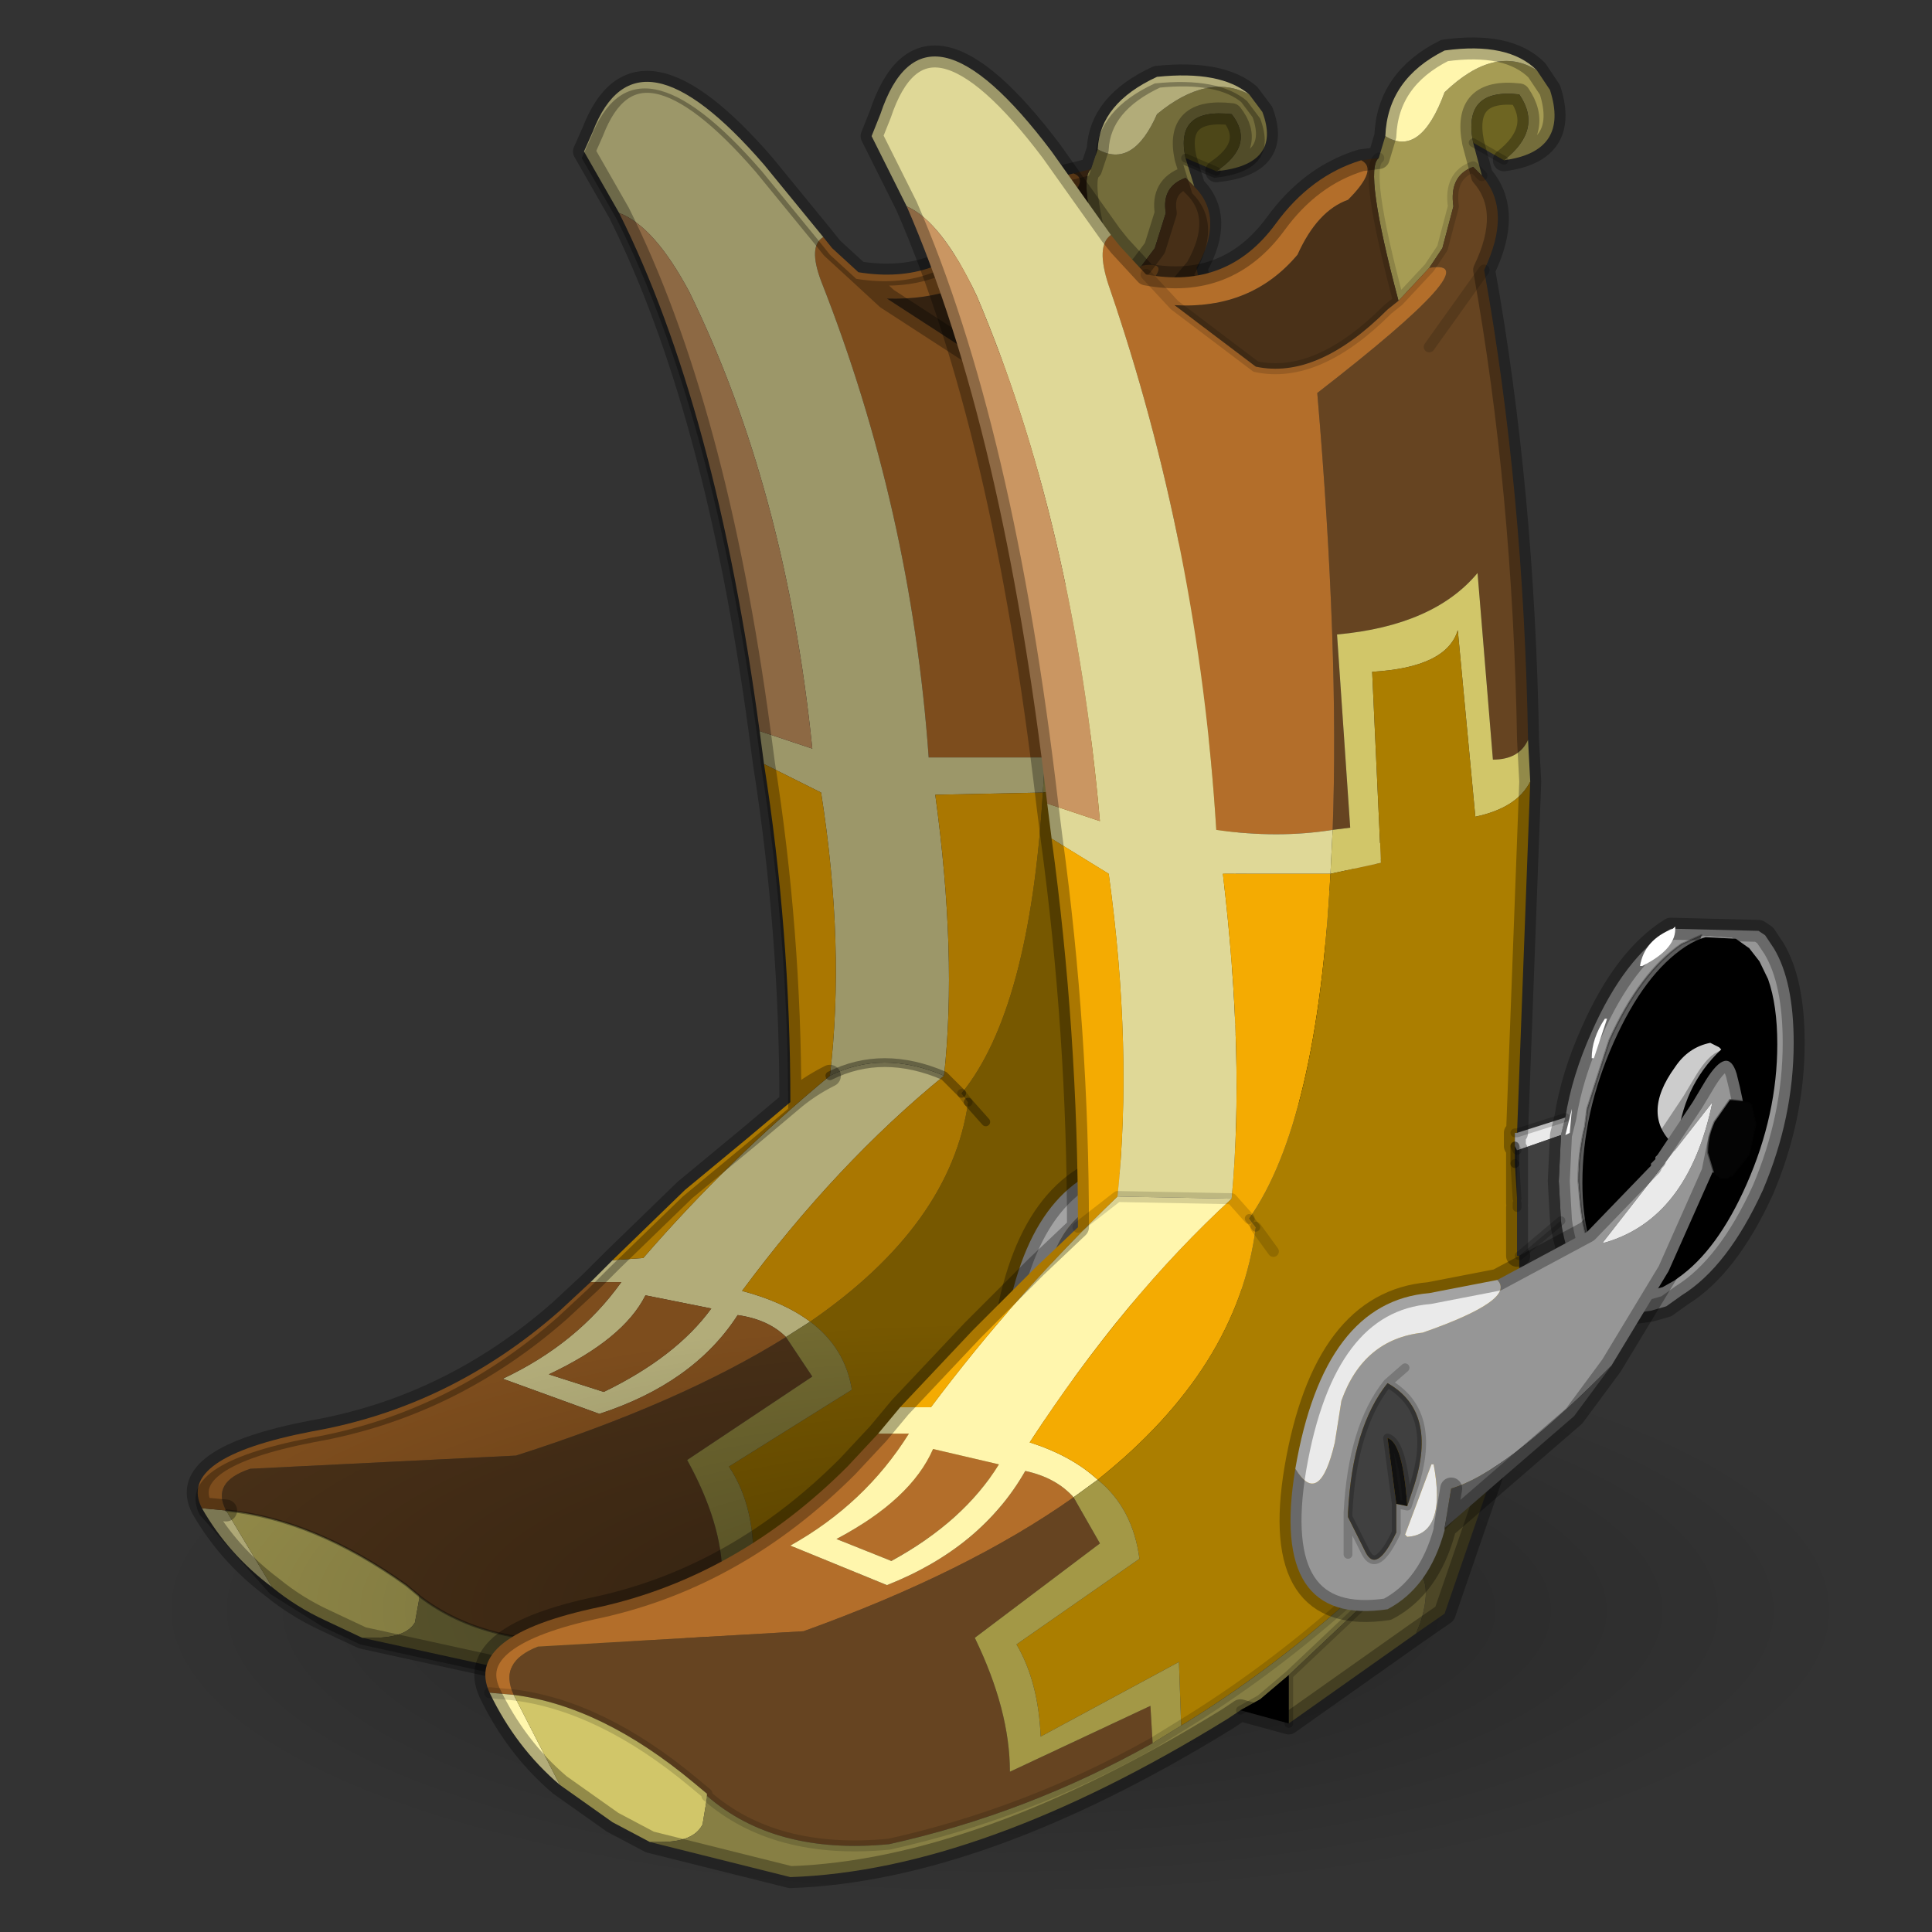 <?xml version="1.0" encoding="UTF-8" standalone="no"?>
<svg xmlns:xlink="http://www.w3.org/1999/xlink" height="440.0px" width="440.0px" xmlns="http://www.w3.org/2000/svg">
  <rect width="100%" height="100%" fill="#333333" stroke="none"/>
  <g transform="matrix(10.0, 0.0, 0.0, 10.0, 0.0, 0.0)">
    <use height="57.9" transform="matrix(1.0, 0.0, 0.0, 1.0, -8.75, -13.9)" width="52.75" xlink:href="#shape0"/>
    <use height="34.85" transform="matrix(0.233, 0.0, 0.0, 0.203, 29.488, 19.319)" width="19.05" xlink:href="#sprite0"/>
    <use height="36.3" transform="matrix(1.0, 0.0, 0.0, 1.0, 4.45, 1.85)" width="29.8" xlink:href="#shape2"/>
    <use height="82.7" transform="matrix(-0.467, 0.002, 0.007, 0.158, 41.8, 30.05)" width="82.7" xlink:href="#sprite1"/>
    <use height="42.15" transform="matrix(1.0, 0.0, 0.0, 1.0, 10.8, 0.85)" width="30.3" xlink:href="#shape4"/>
    <use height="34.85" transform="matrix(0.233, 0.0, 0.0, 0.233, 36.038, 21.298)" width="19.05" xlink:href="#sprite0"/>
    <use height="13.2" transform="matrix(1.0, 0.0, 0.0, 1.0, 29.15, 23.75)" width="10.9" xlink:href="#shape5"/>
  </g>
  <defs>
    <g id="shape0" transform="matrix(1.0, 0.0, 0.0, 1.0, 8.75, 13.9)">
      <path d="M44.0 44.0 L0.0 44.0 0.0 21.0 0.65 21.0 0.65 0.0 44.0 0.0 44.0 44.0" fill="#43adca" fill-opacity="0.0" fill-rule="evenodd" stroke="none"/>
      <path d="M-7.95 -13.5 L-8.65 -13.8" fill="none" stroke="#000000" stroke-linecap="round" stroke-linejoin="round" stroke-opacity="0.2" stroke-width="0.2"/>
      <path d="M28.45 2.15 L28.75 2.55 Q29.2 3.75 27.7 3.9 28.6 3.3 28.05 2.6 26.75 2.45 27.0 3.6 L27.2 4.25 27.0 4.05 Q26.45 4.25 26.55 4.85 L26.3 5.65 26.0 6.05 25.3 6.7 Q24.5 4.1 24.85 3.85 L25.0 3.4 Q25.8 3.85 26.35 2.6 27.5 1.65 28.45 2.15" fill="#a69c54" fill-rule="evenodd" stroke="none"/>
      <path d="M27.0 3.6 Q26.75 2.45 28.05 2.6 28.6 3.3 27.7 3.9 L27.0 3.6" fill="#6e6522" fill-rule="evenodd" stroke="none"/>
      <path d="M26.0 6.05 L26.3 5.65 26.55 4.85 Q26.45 4.25 27.0 4.05 L27.2 4.25 Q27.9 4.95 27.25 6.1 28.15 10.45 28.25 15.45 28.05 15.85 27.45 15.85 L27.1 12.15 Q26.1 13.15 23.9 13.35 L24.2 17.2 23.8 17.25 Q23.95 13.6 23.45 8.55 27.45 5.8 26.0 6.05 M26.0 7.6 L27.25 6.1 26.0 7.6 M17.9 30.45 L18.5 31.35 15.65 33.25 Q16.45 34.7 16.45 35.9 L19.65 34.6 19.7 35.35 Q16.85 36.75 13.7 37.35 11.1 37.55 9.55 36.35 L9.25 36.1 Q7.15 34.6 5.15 34.4 4.8 33.75 5.7 33.45 L11.75 33.15 Q15.5 31.95 17.9 30.45" fill="#664421" fill-rule="evenodd" stroke="none"/>
      <path d="M28.45 2.15 Q27.5 1.65 26.35 2.6 25.8 3.85 25.0 3.4 25.05 2.35 26.35 1.75 27.8 1.6 28.45 2.15 M6.2 36.15 Q5.2 35.4 4.6 34.35 L5.15 34.4 6.2 36.15 M13.45 29.2 L13.95 28.7 14.65 28.65 Q16.6 26.4 18.9 24.5 20.1 23.9 21.5 24.5 19.05 26.5 16.9 29.4 17.85 29.65 18.45 30.1 L17.9 30.45 Q17.5 30.05 16.8 29.95 15.8 31.5 13.65 32.2 L11.45 31.4 Q13.15 30.6 14.15 29.2 L13.45 29.2 M12.5 31.3 L13.75 31.7 Q15.4 30.9 16.2 29.8 L14.7 29.5 Q14.2 30.5 12.5 31.3" fill="#fff6ad" fill-rule="evenodd" stroke="none"/>
      <path d="M24.85 3.85 Q24.5 4.1 25.3 6.7 L25.05 6.9 Q23.45 8.25 22.05 8.0 L20.2 6.8 Q21.95 6.85 23.0 5.8 23.45 4.95 24.15 4.7 24.85 4.1 24.45 3.95 L24.85 3.85" fill="#4a3118" fill-rule="evenodd" stroke="none"/>
      <path d="M25.3 6.7 L26.0 6.05 Q27.45 5.8 23.45 8.55 23.95 13.6 23.8 17.25 L21.15 17.25 Q20.75 11.6 18.7 6.4 18.4 5.6 18.75 5.4 L18.95 5.65 19.55 6.2 Q21.4 6.5 22.5 5.15 23.3 4.2 24.45 3.95 24.85 4.1 24.15 4.7 23.45 4.95 23.0 5.8 21.95 6.85 20.2 6.8 L22.05 8.0 Q23.45 8.25 25.05 6.9 L25.3 6.7 M4.6 34.35 Q4.0 33.2 7.1 32.6 10.25 32.05 12.75 29.85 L13.45 29.2 14.15 29.2 Q13.15 30.6 11.45 31.4 L13.65 32.2 Q15.8 31.5 16.8 29.95 17.5 30.05 17.9 30.45 15.5 31.95 11.75 33.15 L5.7 33.45 Q4.8 33.75 5.15 34.4 L4.6 34.35 M20.2 6.8 L19.55 6.2 20.2 6.8 M12.5 31.3 Q14.2 30.5 14.7 29.5 L16.2 29.8 Q15.4 30.9 13.75 31.7 L12.5 31.3" fill="#b36e2a" fill-rule="evenodd" stroke="none"/>
      <path d="M28.25 15.45 L28.3 16.25 Q28.0 16.8 27.05 16.95 L26.65 13.25 Q26.4 14.0 24.7 14.05 L24.9 17.85 23.75 18.05 23.8 17.25 24.2 17.2 23.9 13.35 Q26.1 13.15 27.1 12.15 L27.45 15.85 Q28.05 15.85 28.25 15.45 M8.25 37.3 L7.4 36.9 Q6.75 36.6 6.2 36.15 L5.15 34.4 Q7.15 34.6 9.25 36.1 L9.55 36.35 9.55 36.4 9.45 36.95 Q9.25 37.3 8.5 37.3 L8.25 37.3" fill="#d1c669" fill-rule="evenodd" stroke="none"/>
      <path d="M28.3 16.25 L28.0 23.25 27.95 23.25 27.95 23.5 27.95 23.85 28.0 24.55 28.0 24.65 28.0 24.7 28.0 25.7 28.05 25.65 28.05 26.1 28.05 26.55 27.75 28.8 27.75 29.1 27.65 29.35 27.6 29.4 Q24.2 32.95 20.35 35.0 L20.3 33.75 17.15 35.2 Q17.1 34.15 16.6 33.4 L19.4 31.65 Q19.25 30.7 18.45 30.1 21.65 27.9 22.05 25.1 L21.9 24.9 Q23.45 23.0 23.75 18.05 L24.9 17.85 24.7 14.05 Q26.4 14.0 26.65 13.25 L27.05 16.95 Q28.0 16.8 28.3 16.25 M22.45 25.55 L22.05 25.1 22.45 25.55" fill="#ab7e00" fill-rule="evenodd" stroke="none"/>
      <path d="M17.4 17.4 L17.3 16.65 18.5 17.05 Q17.9 11.15 15.7 6.65 14.9 5.15 14.1 4.85 L13.3 3.45 13.5 3.0 Q14.5 0.4 17.4 3.75 L18.75 5.4 Q18.4 5.6 18.7 6.4 20.75 11.6 21.15 17.25 L23.8 17.25 23.75 18.05 21.3 18.1 Q21.8 21.75 21.5 24.5 20.1 23.9 18.9 24.5 19.25 21.55 18.7 18.05 L17.4 17.4" fill="#dfd897" fill-rule="evenodd" stroke="none"/>
      <path d="M13.95 28.7 L15.6 27.1 17.05 25.9 18.0 25.1 Q18.0 21.2 17.4 17.4 L18.7 18.05 Q19.25 21.55 18.9 24.5 16.6 26.4 14.65 28.65 L13.95 28.7 M21.5 24.5 Q21.8 21.75 21.3 18.1 L23.75 18.05 Q23.45 23.0 21.9 24.9 L22.05 25.1 Q21.65 27.9 18.45 30.1 17.85 29.65 16.9 29.4 19.05 26.5 21.5 24.5 L21.9 24.9 21.5 24.5 M18.0 25.1 Q18.4 24.75 18.9 24.5 18.4 24.75 18.0 25.1" fill="#f4ab02" fill-rule="evenodd" stroke="none"/>
      <path d="M29.1 22.9 Q29.25 22.05 29.7 21.25 30.45 19.75 31.5 19.15 L33.5 19.25 33.65 19.3 33.85 19.6 Q34.3 20.25 34.3 21.45 34.3 22.9 33.6 24.4 32.8 25.9 31.75 26.45 L31.4 26.65 31.05 26.75 30.7 26.8 30.4 26.75 29.8 26.4 29.75 26.4 Q29.15 25.9 29.0 25.0 L28.95 24.2 29.0 23.25 29.1 22.9 M32.2 19.3 L31.75 19.5 Q30.8 20.05 30.1 21.4 L29.6 22.75 29.55 23.1 29.4 24.2 29.45 24.7 Q29.55 25.5 29.95 26.0 L30.05 26.1 30.5 26.3 30.85 26.35 31.25 26.25 31.5 26.1 31.6 26.05 Q32.5 25.5 33.15 24.2 33.85 22.85 33.85 21.45 L33.65 20.15 33.45 19.8 33.2 19.5 32.9 19.35 32.2 19.3" fill="#969696" fill-rule="evenodd" stroke="none"/>
      <path d="M29.95 26.0 Q29.55 25.5 29.45 24.7 L29.4 24.2 29.55 23.1 29.6 22.75 30.1 21.4 Q30.8 20.05 31.75 19.5 L32.2 19.3 31.3 22.05 31.2 22.25 30.85 23.3 29.95 26.0 M33.2 19.5 L33.45 19.8 32.9 21.4 32.85 21.35 32.6 21.25 33.2 19.5 M33.65 20.15 L33.85 21.45 Q33.85 22.85 33.15 24.2 32.5 25.5 31.6 26.05 L32.15 24.5 32.9 23.6 33.2 22.35 33.1 21.7 33.65 20.15 M31.25 26.25 L30.85 26.35 31.45 24.65 31.5 24.65 31.65 24.65 31.8 24.65 31.25 26.25" fill="#5c5c5c" fill-rule="evenodd" stroke="none"/>
      <path d="M28.0 23.25 L29.1 22.9 29.0 23.25 28.0 23.6 27.95 23.5 27.95 23.25 28.0 23.25" fill="#eaeaea" fill-rule="evenodd" stroke="none"/>
      <path d="M29.0 25.0 L28.05 25.65 28.0 25.7 28.0 24.7 28.0 24.65 28.0 24.55 28.0 23.6 29.0 23.25 28.95 24.2 29.0 25.0" fill="#404040" fill-rule="evenodd" stroke="none"/>
      <path d="M32.2 19.3 L32.9 19.35 33.2 19.5 32.6 21.25 31.95 21.35 31.3 22.05 32.2 19.3 M33.45 19.8 L33.65 20.15 33.1 21.7 33.0 21.5 32.9 21.4 33.45 19.8 M31.6 26.05 L31.5 26.1 31.25 26.25 31.8 24.65 31.95 24.6 32.1 24.5 32.15 24.5 31.6 26.05 M30.85 26.35 L30.5 26.3 30.05 26.1 29.95 26.0 30.85 23.3 30.85 23.5 Q30.85 24.2 31.2 24.5 L31.25 24.5 31.45 24.65 30.85 26.35" fill="#cccccc" fill-rule="evenodd" stroke="none"/>
      <path d="M30.85 23.3 L31.2 22.25 31.3 22.05 31.95 21.35 32.6 21.25 32.85 21.35 32.9 21.4 33.0 21.5 33.1 21.7 33.2 22.35 32.9 23.6 32.15 24.5 32.1 24.5 31.95 24.6 31.8 24.65 31.65 24.65 31.5 24.65 31.45 24.65 31.25 24.5 31.2 24.5 Q30.85 24.2 30.85 23.5 L30.85 23.3" fill="#666666" fill-rule="evenodd" stroke="none"/>
      <path d="M17.3 16.65 Q16.3 9.25 14.1 4.85 14.9 5.15 15.7 6.65 17.9 11.15 18.5 17.05 L17.3 16.65" fill="#ca9662" fill-rule="evenodd" stroke="none"/>
      <path d="M17.9 30.45 L18.45 30.1 Q19.25 30.7 19.4 31.65 L16.6 33.4 Q17.1 34.15 17.15 35.2 L20.3 33.75 20.35 35.0 19.7 35.35 19.65 34.6 16.45 35.9 Q16.45 34.7 15.65 33.25 L18.5 31.35 17.9 30.45" fill="#a39846" fill-rule="evenodd" stroke="none"/>
      <path d="M27.6 29.4 Q27.4 29.65 27.45 30.0 L25.5 31.75 22.8 33.95 22.15 34.45 21.7 34.7 21.4 34.9 Q15.8 37.85 11.45 38.0 L8.25 37.3 8.5 37.3 Q9.25 37.3 9.45 36.95 L9.55 36.4 9.55 36.35 Q11.1 37.55 13.7 37.35 16.85 36.75 19.7 35.35 L20.35 35.0 Q24.2 32.95 27.6 29.4" fill="#877f44" fill-rule="evenodd" stroke="none"/>
      <path d="M27.75 28.8 L27.8 28.8 27.75 29.1 27.75 28.8" fill="#cc9900" fill-rule="evenodd" stroke="none"/>
      <path d="M22.8 34.95 L21.7 34.7 22.15 34.45 22.8 33.95 22.8 34.95" fill="#000000" fill-rule="evenodd" stroke="none"/>
      <path d="M25.7 33.15 L22.8 34.95 22.8 33.95 25.5 31.75 Q26.15 31.95 25.8 32.95 L25.7 33.15" fill="#615a31" fill-rule="evenodd" stroke="none"/>
      <path d="M27.45 30.0 L26.35 32.8 Q26.05 33.0 25.7 33.15 L25.8 32.95 Q26.15 31.95 25.5 31.75 L27.45 30.0" fill="#4d4727" fill-rule="evenodd" stroke="none"/>
      <path d="M27.7 3.9 Q29.2 3.75 28.75 2.55 L28.45 2.15 M25.0 3.4 L24.85 3.85 Q24.5 4.1 25.3 6.7 L26.0 6.05 26.3 5.65 26.55 4.85 Q26.45 4.25 27.0 4.05 L27.2 4.25 27.0 3.6 Q26.75 2.45 28.05 2.6 28.6 3.3 27.7 3.9 M27.2 4.25 Q27.9 4.95 27.25 6.1 28.15 10.45 28.25 15.45 L28.3 16.25 28.0 23.25 M29.1 22.9 Q29.25 22.05 29.7 21.25 30.45 19.75 31.5 19.15 L33.5 19.25 33.65 19.3 33.85 19.6 Q34.3 20.25 34.3 21.45 34.3 22.9 33.6 24.4 32.8 25.9 31.75 26.45 L31.4 26.65 31.05 26.75 30.7 26.8 30.4 26.75 29.8 26.4 29.75 26.4 Q29.15 25.9 29.0 25.0 M27.45 30.0 L26.35 32.8 Q26.05 33.0 25.7 33.15 L22.8 34.95 21.7 34.7 21.4 34.9 Q15.8 37.85 11.45 38.0 L8.25 37.3 7.4 36.9 Q6.75 36.6 6.2 36.15 5.2 35.4 4.6 34.35 4.0 33.2 7.1 32.6 10.25 32.05 12.75 29.85 L13.45 29.2 13.95 28.7 15.6 27.1 17.05 25.9 18.0 25.1 Q18.0 21.2 17.4 17.4 L17.3 16.65 Q16.3 9.25 14.1 4.85 L13.3 3.45 13.5 3.0 Q14.5 0.4 17.4 3.75 L18.75 5.4 18.95 5.65 19.55 6.2 Q21.4 6.5 22.5 5.15 23.3 4.2 24.45 3.95 L24.85 3.85 M25.0 3.4 Q25.05 2.35 26.35 1.75 27.8 1.6 28.45 2.15 M20.2 6.8 L22.05 8.0 Q23.45 8.25 25.05 6.9 L25.3 6.7 M27.25 6.1 L26.0 7.6 M27.95 23.25 L27.95 23.5 M29.0 23.25 L29.1 22.9 M28.0 24.55 L28.0 23.6 M28.0 24.65 L28.0 24.55 M28.0 24.7 L28.0 25.7 28.05 25.65 M29.0 23.25 L28.95 24.2 29.0 25.0 M19.55 6.2 L20.2 6.8 M4.6 34.35 L5.15 34.4 M18.9 24.5 Q18.4 24.75 18.0 25.1" fill="none" stroke="#000000" stroke-linecap="round" stroke-linejoin="round" stroke-opacity="0.302" stroke-width="0.5"/>
      <path d="M27.7 3.9 L27.0 3.6 M28.0 23.25 L29.1 22.9 M29.0 25.0 L28.05 25.65 M28.05 26.55 L27.75 28.8 27.75 29.1 27.65 29.35 27.6 29.4 Q27.4 29.65 27.45 30.0 M27.8 28.8 L27.75 29.1 M21.9 24.9 L22.05 25.1 M28.0 23.25 L27.95 23.25 M27.95 23.5 L28.0 23.6 M27.95 23.85 L28.0 24.55 M28.0 24.65 L28.0 24.7 M22.8 34.95 L22.8 33.95 22.15 34.45 21.7 34.7 M25.5 31.75 L22.8 33.95 M25.5 31.75 L27.45 30.0" fill="none" stroke="#000000" stroke-linecap="round" stroke-linejoin="round" stroke-opacity="0.2" stroke-width="0.2"/>
      <path d="M29.95 26.0 Q29.55 25.5 29.45 24.7 L29.4 24.2 29.55 23.1 29.6 22.75 30.1 21.4 Q30.8 20.05 31.75 19.5 L32.2 19.3" fill="none" stroke="#000000" stroke-linecap="round" stroke-linejoin="round" stroke-opacity="0.251" stroke-width="0.05"/>
      <path d="M22.05 25.1 L22.45 25.55 M27.95 23.5 L27.95 23.85 M18.9 24.5 Q20.1 23.9 21.5 24.5 L21.9 24.9" fill="none" stroke="#000000" stroke-linecap="round" stroke-linejoin="round" stroke-opacity="0.353" stroke-width="0.2"/>
      <path d="M30.85 23.3 L31.2 22.25 31.3 22.05 M32.6 21.25 L31.95 21.35 31.3 22.05 M32.9 21.4 L32.85 21.35 32.6 21.25 M30.85 23.3 L30.85 23.5 Q30.85 24.2 31.2 24.5 L31.25 24.5 31.45 24.65 31.5 24.65 31.65 24.65 31.8 24.65 31.95 24.6 32.1 24.5 32.15 24.5 32.9 23.6 33.2 22.35 33.1 21.7 33.0 21.5 32.9 21.4 M19.7 35.35 L20.35 35.0 Q24.2 32.95 27.6 29.4 M9.55 36.35 L9.25 36.1 Q7.15 34.6 5.15 34.4 M9.55 36.35 Q11.1 37.55 13.7 37.35 16.85 36.75 19.7 35.35" fill="none" stroke="#000000" stroke-linecap="round" stroke-linejoin="round" stroke-opacity="0.353" stroke-width="0.05"/>
      <path d="M30.85 19.95 L30.8 19.9 Q30.9 19.4 31.55 19.15 L31.6 19.15 Q31.65 19.6 30.85 19.95" fill="#ffffff" fill-rule="evenodd" stroke="none"/>
      <path d="M29.75 21.75 L29.7 21.75 Q29.7 21.35 30.0 20.95 L30.05 20.95 29.75 21.75" fill="#ffffff" fill-rule="evenodd" stroke="none"/>
      <path d="M29.2 23.25 L29.1 23.25 29.25 22.75 29.2 23.25" fill="#ffffff" fill-rule="evenodd" stroke="none"/>
    </g>
    <g id="sprite0" transform="matrix(1.0, 0.0, 0.0, 1.0, 9.5, 17.4)">
      <use height="34.85" transform="matrix(1.0, 0.0, 0.0, 1.0, -9.5, -17.4)" width="19.05" xlink:href="#shape1"/>
    </g>
    <g id="shape1" transform="matrix(1.0, 0.0, 0.0, 1.0, 9.5, 17.4)">
      <path d="M6.75 -16.15 L6.75 -16.2 7.8 -14.85 7.85 -14.75 8.65 -13.1 Q9.55 -10.55 9.55 -6.75 9.55 0.15 6.55 6.95 3.7 13.4 -0.15 16.1 L-0.5 16.35 -1.65 17.0 -3.3 17.45 -4.75 17.35 Q-5.8 17.05 -6.7 16.25 L-7.2 15.65 Q-9.5 12.7 -9.5 6.8 -9.5 -0.05 -6.45 -6.9 -3.45 -13.65 0.6 -16.3 1.6 -16.95 2.55 -17.2 L5.5 -17.05 6.7 -16.2 6.75 -16.15" fill="#000000" fill-rule="evenodd" stroke="none"/>
    </g>
    <g id="shape2" transform="matrix(1.0, 0.0, 0.0, 1.0, -4.45, -1.85)">
      <path d="M32.65 21.55 Q31.75 22.35 31.65 23.45 L31.6 23.5 Q30.8 22.9 31.6 21.95 31.9 21.55 32.4 21.45 L32.6 21.55 32.65 21.55" fill="#cccccc" fill-rule="evenodd" stroke="none"/>
      <path d="M31.55 23.95 Q31.2 23.85 31.45 23.55 L31.5 23.55 Q31.8 23.7 31.55 23.95" fill="#cccccc" fill-rule="evenodd" stroke="none"/>
      <path d="M32.95 23.2 Q32.8 22.9 32.6 23.35 L32.9 23.3 32.95 23.2 M27.55 26.15 L29.6 25.15 31.0 23.9 31.05 23.9 31.05 23.85 31.15 23.75 31.15 23.7 31.2 23.7 32.0 22.6 32.3 22.2 Q32.8 21.45 33.0 22.05 33.65 24.2 32.45 24.0 L32.05 24.8 31.65 25.55 31.45 25.95 30.15 27.85 29.95 28.05 Q27.7 30.0 26.5 30.3 L26.35 31.05 26.35 31.1 Q26.0 32.25 25.05 32.7 22.35 33.0 22.95 29.9 23.5 30.7 23.85 29.35 L24.0 28.55 Q24.5 27.3 25.85 27.2 28.0 26.55 27.55 26.15 M32.6 23.35 L32.45 24.0 32.6 23.35 M29.95 25.4 L30.0 25.4 Q31.9 24.95 32.45 22.65 L29.95 25.4 M25.45 27.85 L25.05 28.2 25.45 27.85 M25.5 30.65 L25.65 30.25 Q26.2 28.75 25.05 28.2 24.25 29.05 24.15 30.8 L24.15 30.85 24.55 31.55 Q24.8 31.95 25.25 31.15 L25.25 30.55 25.5 30.65 M24.15 31.6 L24.15 30.85 24.15 31.6 M25.45 31.2 L25.5 31.25 Q26.4 31.2 26.1 29.8 L26.05 29.8 25.45 31.2" fill="#969696" fill-rule="evenodd" stroke="none"/>
      <path d="M27.55 26.15 Q28.0 26.55 25.85 27.2 24.5 27.3 24.0 28.55 L23.85 29.35 Q23.5 30.7 22.95 29.9 23.6 26.6 26.0 26.4 L27.55 26.15 M29.95 25.4 L32.45 22.65 Q31.9 24.95 30.0 25.4 L29.95 25.4 M25.45 31.2 L26.05 29.8 26.1 29.8 Q26.4 31.2 25.5 31.25 L25.45 31.2" fill="#eaeaea" fill-rule="evenodd" stroke="none"/>
      <path d="M32.95 23.2 L32.9 23.3 32.6 23.35 Q32.8 22.9 32.95 23.2 M24.15 30.85 L24.15 30.8 Q24.25 29.05 25.05 28.2 26.2 28.75 25.65 30.25 L25.5 30.65 Q25.4 29.35 25.05 29.3 L25.25 30.55 25.25 31.15 Q24.8 31.95 24.55 31.55 L24.15 30.85" fill="#404040" fill-rule="evenodd" stroke="none"/>
      <path d="M25.5 30.65 L25.25 30.55 25.05 29.3 Q25.4 29.35 25.5 30.65" fill="#151515" fill-rule="evenodd" stroke="none"/>
      <path d="M26.35 31.05 L26.5 30.3 Q27.7 30.0 29.95 28.05 L30.15 27.85 29.3 28.85 Q28.0 30.15 26.35 31.05" fill="#5c5c5c" fill-rule="evenodd" stroke="none"/>
      <path d="M25.05 28.2 L25.45 27.85 M24.15 30.85 L24.15 30.8 Q24.25 29.05 25.05 28.2 26.2 28.75 25.65 30.25 L25.5 30.65 25.25 30.55 25.25 31.15 Q24.8 31.95 24.55 31.55 L24.15 30.85 24.15 31.6 M25.5 30.65 Q25.4 29.35 25.05 29.3 L25.25 30.55" fill="none" stroke="#000000" stroke-linecap="round" stroke-linejoin="round" stroke-opacity="0.2" stroke-width="0.2"/>
      <path d="M32.95 23.2 Q32.8 22.9 32.6 23.35 L32.9 23.3 32.95 23.2 M32.45 24.0 Q33.65 24.2 33.0 22.05 32.8 21.45 32.3 22.2 L32.0 22.6 31.2 23.7 31.15 23.7 31.15 23.75 31.05 23.85 31.05 23.9 31.0 23.9 29.6 25.15 27.55 26.15 M22.95 29.9 Q22.35 33.0 25.05 32.7 26.0 32.25 26.35 31.1 L26.35 31.05 26.5 30.3 M30.15 27.85 L31.45 25.95 31.65 25.55 32.05 24.8 32.45 24.0 32.6 23.35 M22.95 29.9 Q23.6 26.6 26.0 26.4 L27.55 26.15 M30.15 27.85 L29.3 28.85 Q28.0 30.15 26.35 31.05" fill="none" stroke="#000000" stroke-linecap="round" stroke-linejoin="round" stroke-opacity="0.302" stroke-width="0.5"/>
      <path d="M33.3 22.6 L33.35 22.65 33.45 23.05 33.3 23.65 32.9 24.1 32.85 24.1 32.8 24.15 32.7 24.15 32.65 24.15 32.5 24.05 Q32.35 23.95 32.35 23.6 L32.5 23.0 32.85 22.6 Q33.1 22.45 33.3 22.6" fill="#040404" fill-rule="evenodd" stroke="none"/>
      <path d="M33.3 22.6 Q33.1 22.45 32.85 22.6 L32.5 23.0 32.35 23.6 Q32.35 23.95 32.5 24.05 L32.65 24.15 32.7 24.15 32.8 24.15 32.85 24.1 32.9 24.1 33.3 23.65 33.45 23.05 33.35 22.65 33.3 22.6 Z" fill="none" stroke="#000000" stroke-linecap="round" stroke-linejoin="round" stroke-opacity="0.353" stroke-width="0.05"/>
      <path d="M33.15 22.65 Q32.75 23.0 32.7 23.55 L32.65 23.6 Q32.3 23.3 32.7 22.85 L33.05 22.6 33.15 22.65" fill="#040404" fill-rule="evenodd" stroke="none"/>
      <path d="M32.65 23.8 L32.6 23.6 32.65 23.6 32.65 23.8" fill="#040404" fill-rule="evenodd" stroke="none"/>
      <path d="M13.45 3.15 Q14.45 0.55 17.35 3.9 L18.7 5.55 18.9 5.8 19.5 6.35 Q21.35 6.65 22.45 5.3 23.25 4.35 24.4 4.1 L24.8 4.0 24.95 3.55 Q25.0 2.5 26.3 1.9 27.75 1.75 28.4 2.3 L28.7 2.7 Q29.15 3.9 27.65 4.05 L26.95 3.75 27.15 4.4 Q27.85 5.1 27.2 6.25 28.1 10.6 28.2 15.6 L28.25 16.4 27.95 23.4 29.05 23.05 Q29.2 22.2 29.65 21.4 30.2 20.25 30.95 19.65 L31.35 19.4 31.45 19.3 33.45 19.4 33.6 19.45 33.8 19.75 Q34.25 20.4 34.25 21.6 34.25 23.05 33.55 24.55 32.75 26.05 31.7 26.6 L31.35 26.8 31.0 26.9 30.9 26.95 30.1 28.0 29.25 29.0 27.2 30.7 26.3 32.95 Q24.55 34.05 22.75 35.1 L22.75 34.1 22.1 34.6 21.65 34.85 21.35 35.05 Q15.75 38.0 11.4 38.15 L8.2 37.45 7.35 37.05 6.15 36.3 4.55 34.5 Q3.95 33.35 7.05 32.75 10.2 32.2 12.7 30.0 L13.4 29.35 13.9 28.85 15.55 27.25 17.0 26.05 17.95 25.25 Q17.95 21.35 17.35 17.55 L17.25 16.8 Q16.25 9.4 14.05 5.0 L13.25 3.6 13.45 3.15 M27.9 24.0 L27.95 24.55 27.95 23.75 27.9 23.65 27.9 24.0" fill="#000000" fill-opacity="0.302" fill-rule="evenodd" stroke="none"/>
    </g>
    <g id="sprite1" transform="matrix(1.0, 0.0, 0.0, 1.0, 0.0, 0.0)">
      <use height="82.7" transform="matrix(1.0, 0.0, 0.0, 1.0, 0.0, 0.0)" width="82.7" xlink:href="#shape3"/>
    </g>
    <g id="shape3" transform="matrix(1.0, 0.0, 0.0, 1.0, 0.0, 0.0)">
      <path d="M70.6 12.1 Q82.7 24.2 82.7 41.35 82.7 58.5 70.6 70.6 58.5 82.7 41.35 82.7 24.2 82.7 12.1 70.6 0.0 58.5 0.0 41.35 0.0 24.2 12.1 12.1 24.2 0.0 41.35 0.0 58.5 0.0 70.6 12.1" fill="url(#gradient0)" fill-rule="evenodd" stroke="none"/>
    </g>
    <radialGradient cx="0" cy="0" gradientTransform="matrix(0.051, 0.0, 0.0, 0.051, 41.35, 41.35)" gradientUnits="userSpaceOnUse" id="gradient0" r="819.2" spreadMethod="pad">
      <stop offset="0.0" stop-color="#000000" stop-opacity="0.302"/>
      <stop offset="1.0" stop-color="#000000" stop-opacity="0.0"/>
    </radialGradient>
    <g id="shape4" transform="matrix(1.0, 0.0, 0.0, 1.0, -10.8, -0.85)">
      <path d="M35.0 1.6 L35.3 2.05 Q35.75 3.45 34.25 3.65 35.15 2.95 34.6 2.15 33.3 2.0 33.55 3.25 L33.75 4.0 33.55 3.8 Q33.0 4.0 33.1 4.7 L32.85 5.65 32.55 6.1 31.85 6.85 Q31.05 3.85 31.4 3.6 L31.55 3.1 Q32.35 3.6 32.9 2.1 34.05 1.0 35.0 1.6" fill="#a69c54" fill-rule="evenodd" stroke="none"/>
      <path d="M31.4 3.6 Q31.05 3.85 31.85 6.85 L31.6 7.05 Q30.0 8.65 28.6 8.35 L26.75 6.95 Q28.5 7.05 29.55 5.8 30.0 4.8 30.7 4.55 31.4 3.85 31.0 3.65 L31.4 3.6" fill="#4a3118" fill-rule="evenodd" stroke="none"/>
      <path d="M32.55 6.1 L32.85 5.65 33.1 4.7 Q33.0 4.0 33.55 3.8 L33.75 4.0 Q34.45 4.8 33.8 6.15 34.7 11.15 34.8 16.85 34.6 17.3 34.0 17.3 L33.65 13.05 Q32.65 14.25 30.45 14.45 L30.75 18.85 30.35 18.9 Q30.5 14.8 30.0 8.95 34.0 5.85 32.55 6.1 M32.55 7.9 L33.8 6.15 32.55 7.9 M16.1 40.9 L16.1 40.85 15.8 40.6 Q13.7 38.85 11.7 38.6 11.35 37.85 12.25 37.5 L18.3 37.15 Q22.05 35.8 24.45 34.1 L25.05 35.15 22.2 37.3 Q23.0 38.95 23.0 40.35 L26.2 38.85 26.25 39.7 Q23.4 41.3 20.25 42.0 17.65 42.25 16.1 40.9" fill="#664421" fill-rule="evenodd" stroke="none"/>
      <path d="M31.85 6.85 L32.55 6.1 Q34.0 5.85 30.0 8.95 30.5 14.8 30.35 18.9 29.1 19.1 27.7 18.9 27.3 12.45 25.25 6.5 24.95 5.6 25.3 5.35 L25.5 5.6 26.1 6.25 Q27.95 6.6 29.05 5.1 29.85 4.0 31.0 3.65 31.4 3.85 30.7 4.55 30.0 4.8 29.55 5.8 28.5 7.05 26.75 6.95 L28.6 8.35 Q30.0 8.65 31.6 7.05 L31.85 6.85 M11.15 38.55 Q10.55 37.25 13.65 36.6 16.8 35.9 19.3 33.4 L20.0 32.65 20.7 32.65 Q19.7 34.25 18.0 35.2 L20.2 36.1 Q22.35 35.25 23.35 33.5 24.05 33.65 24.45 34.1 22.05 35.8 18.3 37.15 L12.25 37.5 Q11.35 37.85 11.7 38.6 L11.15 38.55 M26.75 6.95 L26.1 6.25 26.75 6.95 M22.75 33.35 Q21.95 34.65 20.3 35.55 L19.05 35.05 Q20.75 34.15 21.25 33.0 L22.75 33.35" fill="#b36e2a" fill-rule="evenodd" stroke="none"/>
      <path d="M33.55 3.25 Q33.3 2.0 34.6 2.15 35.15 2.95 34.25 3.65 L33.55 3.25" fill="#6e6522" fill-rule="evenodd" stroke="none"/>
      <path d="M35.0 1.6 Q34.05 1.0 32.9 2.1 32.35 3.6 31.55 3.1 31.6 1.8 32.9 1.15 34.35 0.95 35.0 1.6 M12.75 40.65 Q11.75 39.8 11.15 38.55 L11.7 38.6 12.75 40.65 M20.0 32.65 L20.5 32.05 21.2 32.05 Q23.15 29.45 25.45 27.25 L28.05 27.3 Q25.6 29.55 23.45 32.85 24.4 33.15 25.0 33.7 L24.45 34.1 Q24.05 33.65 23.35 33.5 22.35 35.25 20.2 36.1 L18.0 35.2 Q19.7 34.25 20.7 32.65 L20.0 32.65 M22.75 33.35 L21.25 33.0 Q20.75 34.15 19.05 35.05 L20.3 35.55 Q21.95 34.65 22.75 33.35" fill="#fff6ad" fill-rule="evenodd" stroke="none"/>
      <path d="M23.95 19.1 L23.85 18.3 25.05 18.7 Q24.45 11.95 22.25 6.75 21.45 5.05 20.65 4.7 L19.85 3.1 20.05 2.6 Q21.05 -0.4 23.95 3.45 L25.3 5.35 Q24.95 5.6 25.25 6.5 27.3 12.45 27.7 18.9 29.1 19.1 30.35 18.9 L30.3 19.9 27.85 19.9 Q28.35 24.1 28.05 27.3 L25.45 27.25 Q25.8 23.9 25.25 19.9 L23.95 19.1" fill="#dfd897" fill-rule="evenodd" stroke="none"/>
      <path d="M23.85 18.3 Q22.85 9.75 20.65 4.7 21.45 5.05 22.25 6.75 24.45 11.95 25.05 18.7 L23.85 18.3" fill="#ca9662" fill-rule="evenodd" stroke="none"/>
      <path d="M34.8 16.85 L34.85 17.8 Q34.55 18.4 33.6 18.6 L33.2 14.35 Q32.95 15.2 31.25 15.3 L31.45 19.65 30.3 19.9 30.35 18.9 30.75 18.85 30.45 14.45 Q32.65 14.25 33.65 13.05 L34.0 17.3 Q34.6 17.3 34.8 16.85 M14.8 41.95 L13.95 41.5 12.75 40.65 11.7 38.6 Q13.7 38.85 15.8 40.6 L16.1 40.85 16.1 40.9 16.1 40.95 16.0 41.55 Q15.8 41.95 15.05 41.95 L14.8 41.95" fill="#d1c669" fill-rule="evenodd" stroke="none"/>
      <path d="M20.5 32.05 L22.15 30.3 23.6 28.85 24.55 27.95 Q24.55 23.5 23.95 19.1 L25.25 19.9 Q25.8 23.9 25.45 27.25 23.15 29.45 21.2 32.05 L20.5 32.05 M28.05 27.3 Q28.35 24.1 27.85 19.9 L30.3 19.9 Q30.0 25.55 28.45 27.75 L28.6 27.95 Q28.2 31.15 25.0 33.7 24.4 33.15 23.45 32.85 25.6 29.55 28.05 27.3 L28.45 27.75 28.05 27.3 M24.55 27.95 L25.45 27.25 24.55 27.95" fill="#f4ab02" fill-rule="evenodd" stroke="none"/>
      <path d="M34.85 17.8 L34.55 25.8 34.5 25.8 34.5 26.1 34.5 26.5 34.55 27.3 34.55 27.4 34.55 27.5 34.55 28.6 34.6 28.6 34.6 29.1 34.6 29.6 34.3 32.2 34.3 32.5 34.3 32.55 34.2 32.8 34.15 32.9 Q30.75 36.95 26.9 39.3 L26.85 37.85 23.7 39.55 Q23.65 38.3 23.15 37.45 L25.95 35.5 Q25.8 34.35 25.0 33.7 28.2 31.15 28.6 27.95 L28.45 27.75 Q30.0 25.55 30.3 19.9 L31.45 19.65 31.25 15.3 Q32.95 15.2 33.2 14.35 L33.6 18.6 Q34.55 18.4 34.85 17.8 M29.0 28.5 L28.6 27.95 29.0 28.5" fill="#ab7e00" fill-rule="evenodd" stroke="none"/>
      <path d="M35.65 25.45 Q35.8 24.5 36.25 23.5 37.0 21.8 38.05 21.15 L40.05 21.2 40.2 21.3 40.4 21.6 Q40.85 22.35 40.85 23.75 40.85 25.45 40.15 27.1 39.35 28.85 38.3 29.5 L37.95 29.75 37.6 29.85 37.25 29.9 36.95 29.8 Q36.6 29.75 36.35 29.45 L36.3 29.45 Q35.7 28.9 35.55 27.8 L35.5 26.9 35.55 25.85 35.65 25.45 M38.75 21.3 L38.3 21.5 Q37.35 22.15 36.65 23.7 L36.15 25.25 36.1 25.65 Q35.95 26.25 35.95 26.9 L36.0 27.45 Q36.1 28.4 36.5 28.95 L36.6 29.1 Q36.8 29.3 37.05 29.35 L37.4 29.4 37.8 29.25 38.05 29.1 38.15 29.05 Q39.05 28.45 39.7 26.95 40.4 25.35 40.4 23.75 L40.2 22.25 40.0 21.9 40.0 21.85 39.75 21.55 39.45 21.35 38.75 21.3" fill="#969696" fill-rule="evenodd" stroke="none"/>
      <path d="M36.5 28.95 Q36.1 28.4 36.0 27.45 L35.95 26.9 Q35.95 26.25 36.1 25.65 L36.15 25.25 36.65 23.7 Q37.35 22.15 38.3 21.5 L38.75 21.3 37.85 24.45 37.75 24.7 Q37.45 25.25 37.4 25.85 L36.5 28.95 M39.75 21.55 L40.0 21.85 40.0 21.9 39.45 23.75 39.45 23.7 39.4 23.65 39.15 23.5 39.75 21.55 M40.2 22.25 L40.4 23.75 Q40.4 25.35 39.7 26.95 39.05 28.45 38.15 29.05 L38.7 27.25 39.45 26.25 39.75 24.75 39.65 24.05 40.2 22.25 M37.8 29.25 L37.4 29.4 38.0 27.4 38.05 27.4 38.2 27.45 38.35 27.4 37.8 29.25" fill="#5c5c5c" fill-rule="evenodd" stroke="none"/>
      <path d="M38.75 21.3 L39.45 21.35 39.75 21.55 39.15 23.5 Q38.85 23.4 38.5 23.65 L37.85 24.45 38.75 21.3 M40.0 21.9 L40.2 22.25 39.65 24.05 39.55 23.85 39.45 23.75 40.0 21.9 M38.15 29.05 L38.05 29.1 37.8 29.25 38.35 27.4 38.5 27.4 38.65 27.3 38.7 27.25 38.15 29.05 M37.4 29.4 L37.05 29.35 Q36.8 29.3 36.6 29.1 L36.5 28.95 37.4 25.85 37.4 26.15 Q37.4 26.9 37.75 27.25 L37.8 27.25 38.0 27.4 37.4 29.4" fill="#cccccc" fill-rule="evenodd" stroke="none"/>
      <path d="M37.4 25.85 Q37.45 25.25 37.75 24.7 L37.85 24.45 38.5 23.65 Q38.85 23.4 39.15 23.5 L39.4 23.65 39.45 23.7 39.45 23.75 39.55 23.85 39.65 24.05 39.75 24.75 39.45 26.25 38.7 27.25 38.65 27.3 38.5 27.4 38.35 27.4 38.2 27.45 38.05 27.4 38.0 27.4 37.8 27.25 37.75 27.25 Q37.4 26.9 37.4 26.15 L37.4 25.85" fill="#666666" fill-rule="evenodd" stroke="none"/>
      <path d="M34.15 32.9 Q33.95 33.15 34.0 33.55 L32.05 35.6 29.35 38.15 28.7 38.7 28.25 38.95 27.95 39.15 Q22.35 42.6 18.0 42.75 L14.8 41.95 15.05 41.95 Q15.8 41.95 16.0 41.55 L16.1 40.95 16.1 40.9 Q17.65 42.25 20.25 42.0 23.4 41.3 26.25 39.7 L26.9 39.3 Q30.75 36.95 34.15 32.9" fill="#877f44" fill-rule="evenodd" stroke="none"/>
      <path d="M34.55 25.8 L35.65 25.45 35.55 25.85 34.55 26.2 34.5 26.1 34.5 25.8 34.55 25.8" fill="#eaeaea" fill-rule="evenodd" stroke="none"/>
      <path d="M35.55 27.8 L34.6 28.6 34.55 28.6 34.55 27.5 34.55 27.4 34.55 27.3 34.55 26.2 35.55 25.85 35.5 26.9 35.55 27.8" fill="#404040" fill-rule="evenodd" stroke="none"/>
      <path d="M34.3 32.2 L34.35 32.2 34.3 32.5 34.3 32.2" fill="#cc9900" fill-rule="evenodd" stroke="none"/>
      <path d="M32.25 37.2 L29.35 39.25 29.35 38.15 32.05 35.6 Q32.7 35.85 32.35 36.95 L32.25 37.2" fill="#615a31" fill-rule="evenodd" stroke="none"/>
      <path d="M34.0 33.55 L32.9 36.75 32.25 37.2 32.35 36.95 Q32.7 35.85 32.05 35.6 L34.0 33.55" fill="#4d4727" fill-rule="evenodd" stroke="none"/>
      <path d="M24.45 34.1 L25.0 33.7 Q25.8 34.35 25.95 35.5 L23.15 37.45 Q23.65 38.3 23.7 39.55 L26.85 37.85 26.9 39.3 26.25 39.7 26.2 38.85 23.0 40.35 Q23.0 38.95 22.2 37.3 L25.05 35.15 24.45 34.1" fill="#a39846" fill-rule="evenodd" stroke="none"/>
      <path d="M29.35 39.25 L28.25 38.95 28.7 38.7 29.35 38.15 29.35 39.25" fill="#000000" fill-rule="evenodd" stroke="none"/>
      <path d="M34.25 3.65 Q35.75 3.45 35.3 2.05 L35.0 1.6 M31.55 3.1 L31.4 3.6 31.0 3.65 M33.75 4.0 L33.55 3.25 Q33.3 2.0 34.6 2.15 35.15 2.95 34.25 3.65 M33.75 4.0 Q34.45 4.8 33.8 6.15 34.7 11.15 34.8 16.85 L34.85 17.8 34.55 25.8 M35.65 25.45 Q35.8 24.5 36.25 23.5 37.0 21.8 38.05 21.15 L40.05 21.2 40.2 21.3 40.4 21.6 Q40.85 22.35 40.85 23.75 40.85 25.45 40.15 27.1 39.35 28.85 38.3 29.5 L37.95 29.75 37.6 29.85 37.25 29.9 36.95 29.8 Q36.6 29.75 36.35 29.45 L36.3 29.45 Q35.7 28.9 35.55 27.8 M34.0 33.55 L32.9 36.75 32.25 37.2 29.35 39.25 28.25 38.95 27.95 39.15 Q22.35 42.6 18.0 42.75 L14.8 41.95 13.95 41.5 12.75 40.65 Q11.75 39.8 11.15 38.55 10.55 37.25 13.65 36.6 16.8 35.9 19.3 33.4 L20.0 32.65 20.5 32.05 22.15 30.3 23.6 28.85 24.55 27.95 Q24.55 23.5 23.95 19.1 L23.85 18.3 Q22.85 9.75 20.65 4.7 L19.85 3.1 20.05 2.6 Q21.05 -0.4 23.95 3.45 L25.3 5.35 25.5 5.6 26.1 6.25 Q27.95 6.6 29.05 5.1 29.85 4.0 31.0 3.65 M31.55 3.1 Q31.6 1.8 32.9 1.15 34.35 0.95 35.0 1.6 M35.65 25.45 L35.55 25.85 35.5 26.9 35.55 27.8 M34.55 27.5 L34.55 28.6 34.6 28.6 M34.55 27.4 L34.55 27.3 34.55 26.2 M34.5 26.1 L34.5 25.8" fill="none" stroke="#000000" stroke-linecap="round" stroke-linejoin="round" stroke-opacity="0.302" stroke-width="0.5"/>
      <path d="M34.25 3.65 L33.55 3.25 M34.55 25.8 L35.65 25.45 M35.55 27.8 L34.6 28.6 M34.6 29.6 L34.3 32.2 34.3 32.5 34.3 32.55 34.2 32.8 34.15 32.9 Q33.95 33.15 34.0 33.55 M34.35 32.2 L34.3 32.5 M34.55 27.4 L34.55 27.5 M34.55 27.3 L34.5 26.5 M34.5 25.8 L34.55 25.8 M34.55 26.2 L34.5 26.1 M32.05 35.6 L29.35 38.15 29.35 39.25 M32.05 35.6 L34.0 33.55 M28.45 27.75 L28.6 27.95 M29.35 38.15 L28.7 38.7 28.25 38.95" fill="none" stroke="#000000" stroke-linecap="round" stroke-linejoin="round" stroke-opacity="0.2" stroke-width="0.2"/>
      <path d="M36.5 28.95 Q36.1 28.4 36.0 27.45 L35.95 26.9 Q35.95 26.25 36.1 25.65 L36.15 25.25 36.65 23.7 Q37.35 22.15 38.3 21.5 L38.75 21.3" fill="none" stroke="#000000" stroke-linecap="round" stroke-linejoin="round" stroke-opacity="0.251" stroke-width="0.05"/>
      <path d="M37.4 25.85 Q37.45 25.25 37.75 24.7 L37.85 24.45 M39.15 23.5 Q38.85 23.4 38.5 23.65 L37.85 24.45 M39.65 24.05 L39.55 23.85 39.45 23.75 39.45 23.7 39.4 23.65 39.15 23.5 M39.65 24.05 L39.75 24.75 39.45 26.25 38.7 27.25 M38.35 27.4 L38.5 27.4 38.65 27.3 38.7 27.25 M38.0 27.4 L38.05 27.4 38.2 27.45 38.35 27.4 M37.4 25.85 L37.4 26.15 Q37.4 26.9 37.75 27.25 L37.8 27.25 38.0 27.4" fill="none" stroke="#000000" stroke-linecap="round" stroke-linejoin="round" stroke-opacity="0.353" stroke-width="0.05"/>
      <path d="M34.5 26.5 L34.5 26.1" fill="none" stroke="#000000" stroke-linecap="round" stroke-linejoin="round" stroke-opacity="0.353" stroke-width="0.2"/>
      <path d="M31.4 3.6 Q31.05 3.85 31.85 6.85 L32.55 6.1 32.85 5.65 33.1 4.7 Q33.0 4.0 33.55 3.8 L33.75 4.0 M26.75 6.95 L28.6 8.35 Q30.0 8.65 31.6 7.05 L31.85 6.85 M33.8 6.15 L32.55 7.9 M26.1 6.25 L26.75 6.95 M25.45 27.25 L28.05 27.3 28.45 27.75 M16.1 40.9 L16.1 40.85 15.8 40.6 Q13.7 38.85 11.7 38.6 L11.15 38.55 M16.1 40.9 Q17.65 42.25 20.25 42.0 23.4 41.3 26.25 39.7 L26.9 39.3 Q30.75 36.95 34.15 32.9 M28.6 27.95 L29.0 28.5 M25.45 27.25 L24.55 27.95" fill="none" stroke="#000000" stroke-linecap="round" stroke-linejoin="round" stroke-opacity="0.153" stroke-width="0.25"/>
      <path d="M37.4 22.0 L37.35 22.0 Q37.45 21.4 38.1 21.15 L38.15 21.1 Q38.2 21.6 37.4 22.0" fill="#ffffff" fill-rule="evenodd" stroke="none"/>
      <path d="M36.3 24.1 L36.25 24.1 Q36.25 23.65 36.55 23.2 L36.6 23.2 36.3 24.1" fill="#ffffff" fill-rule="evenodd" stroke="none"/>
      <path d="M35.75 25.8 L35.65 25.85 35.8 25.25 35.75 25.8" fill="#ffffff" fill-rule="evenodd" stroke="none"/>
    </g>
    <g id="shape5" transform="matrix(1.0, 0.0, 0.0, 1.0, -29.15, -23.75)">
      <path d="M39.2 23.9 Q38.3 24.75 38.2 26.05 L38.15 26.1 Q37.35 25.4 38.15 24.3 38.45 23.85 38.95 23.75 L39.15 23.85 39.2 23.9" fill="#cccccc" fill-rule="evenodd" stroke="none"/>
      <path d="M38.1 26.6 Q37.75 26.5 38.0 26.2 L38.05 26.15 Q38.35 26.3 38.1 26.6" fill="#cccccc" fill-rule="evenodd" stroke="none"/>
      <path d="M39.5 25.75 Q39.35 25.45 39.15 25.95 L39.45 25.9 39.5 25.75 M34.1 29.15 L36.15 28.05 37.55 26.6 37.6 26.55 37.6 26.5 37.7 26.4 37.7 26.35 37.75 26.3 38.55 25.1 38.85 24.6 Q39.35 23.8 39.55 24.45 40.2 26.95 39.0 26.7 L38.6 27.6 38.2 28.5 38.0 28.95 36.7 31.1 36.5 31.3 Q34.25 33.55 33.05 33.9 L32.9 34.8 32.9 34.85 Q32.55 36.15 31.6 36.65 28.9 37.05 29.5 33.45 30.05 34.35 30.4 32.85 L30.55 31.9 Q31.05 30.5 32.4 30.35 34.55 29.6 34.1 29.15 M39.15 25.95 L39.0 26.7 39.15 25.95 M36.5 28.3 L36.55 28.3 Q38.45 27.75 39.0 25.1 L36.5 28.3 M32.0 31.15 L31.6 31.5 32.0 31.15 M32.05 34.3 L32.2 33.85 Q32.75 32.15 31.6 31.5 30.8 32.5 30.7 34.45 L30.7 34.55 31.1 35.35 Q31.35 35.85 31.8 34.9 L31.8 34.25 32.05 34.3 M30.7 35.4 L30.7 34.55 30.7 35.4 M32.0 34.95 L32.05 35.0 Q32.95 34.95 32.65 33.35 L32.6 33.35 32.0 34.95" fill="#969696" fill-rule="evenodd" stroke="none"/>
      <path d="M34.1 29.15 Q34.55 29.6 32.4 30.35 31.05 30.5 30.55 31.9 L30.4 32.85 Q30.05 34.35 29.5 33.45 30.15 29.65 32.55 29.45 L34.1 29.15 M36.5 28.3 L39.0 25.1 Q38.45 27.75 36.55 28.3 L36.5 28.3 M32.0 34.95 L32.6 33.35 32.65 33.35 Q32.95 34.95 32.05 35.0 L32.0 34.95" fill="#eaeaea" fill-rule="evenodd" stroke="none"/>
      <path d="M39.5 25.75 L39.45 25.9 39.15 25.95 Q39.35 25.45 39.5 25.75 M30.7 34.55 L30.7 34.45 Q30.8 32.5 31.6 31.5 32.75 32.15 32.2 33.85 L32.05 34.3 Q31.95 32.85 31.6 32.75 L31.8 34.25 31.8 34.9 Q31.35 35.85 31.1 35.35 L30.7 34.55" fill="#404040" fill-rule="evenodd" stroke="none"/>
      <path d="M32.05 34.3 L31.8 34.25 31.6 32.75 Q31.95 32.85 32.05 34.3" fill="#151515" fill-rule="evenodd" stroke="none"/>
      <path d="M32.9 34.8 L33.05 33.9 Q34.25 33.55 36.5 31.3 L36.7 31.1 35.85 32.25 32.9 34.8" fill="#5c5c5c" fill-rule="evenodd" stroke="none"/>
      <path d="M31.6 31.5 L32.0 31.15 M30.7 34.55 L30.7 34.45 Q30.8 32.5 31.6 31.5 32.75 32.15 32.2 33.85 L32.05 34.3 31.8 34.25 31.8 34.9 Q31.35 35.85 31.1 35.35 L30.7 34.55 30.7 35.4 M32.05 34.3 Q31.95 32.85 31.6 32.75 L31.8 34.25" fill="none" stroke="#000000" stroke-linecap="round" stroke-linejoin="round" stroke-opacity="0.2" stroke-width="0.2"/>
      <path d="M39.5 25.75 Q39.35 25.45 39.15 25.95 L39.45 25.9 39.5 25.75 M39.0 26.7 Q40.2 26.95 39.55 24.45 39.35 23.8 38.85 24.6 L38.55 25.1 37.75 26.3 37.7 26.35 37.7 26.4 37.6 26.5 37.6 26.55 37.55 26.6 36.15 28.05 34.1 29.15 M29.5 33.45 Q28.9 37.05 31.6 36.65 32.55 36.15 32.9 34.85 L32.9 34.8 33.05 33.9 M36.7 31.1 L38.0 28.95 38.2 28.5 38.6 27.6 39.0 26.7 39.15 25.95 M29.5 33.45 Q30.15 29.65 32.55 29.45 L34.1 29.15 M36.7 31.1 L35.85 32.25 32.9 34.8" fill="none" stroke="#000000" stroke-linecap="round" stroke-linejoin="round" stroke-opacity="0.302" stroke-width="0.5"/>
      <path d="M39.85 25.1 L39.9 25.15 40.0 25.6 39.85 26.3 39.45 26.8 39.4 26.8 39.35 26.85 39.25 26.85 39.2 26.85 39.05 26.75 38.9 26.25 Q38.9 25.9 39.05 25.55 L39.4 25.05 39.85 25.1" fill="#040404" fill-rule="evenodd" stroke="none"/>
      <path d="M39.85 25.1 L39.4 25.05 39.05 25.55 Q38.9 25.9 38.9 26.25 L39.05 26.75 39.2 26.85 39.25 26.85 39.35 26.85 39.4 26.8 39.45 26.8 39.85 26.3 40.0 25.6 39.9 25.15 39.85 25.1 Z" fill="none" stroke="#000000" stroke-linecap="round" stroke-linejoin="round" stroke-opacity="0.353" stroke-width="0.05"/>
      <path d="M39.7 25.15 L39.7 25.2 Q39.3 25.6 39.25 26.2 L39.2 26.25 Q38.85 25.9 39.25 25.4 39.4 25.15 39.6 25.1 L39.7 25.15" fill="#040404" fill-rule="evenodd" stroke="none"/>
      <path d="M39.2 26.45 Q39.05 26.4 39.15 26.25 L39.2 26.25 39.2 26.45" fill="#040404" fill-rule="evenodd" stroke="none"/>
    </g>
  </defs>
</svg>
